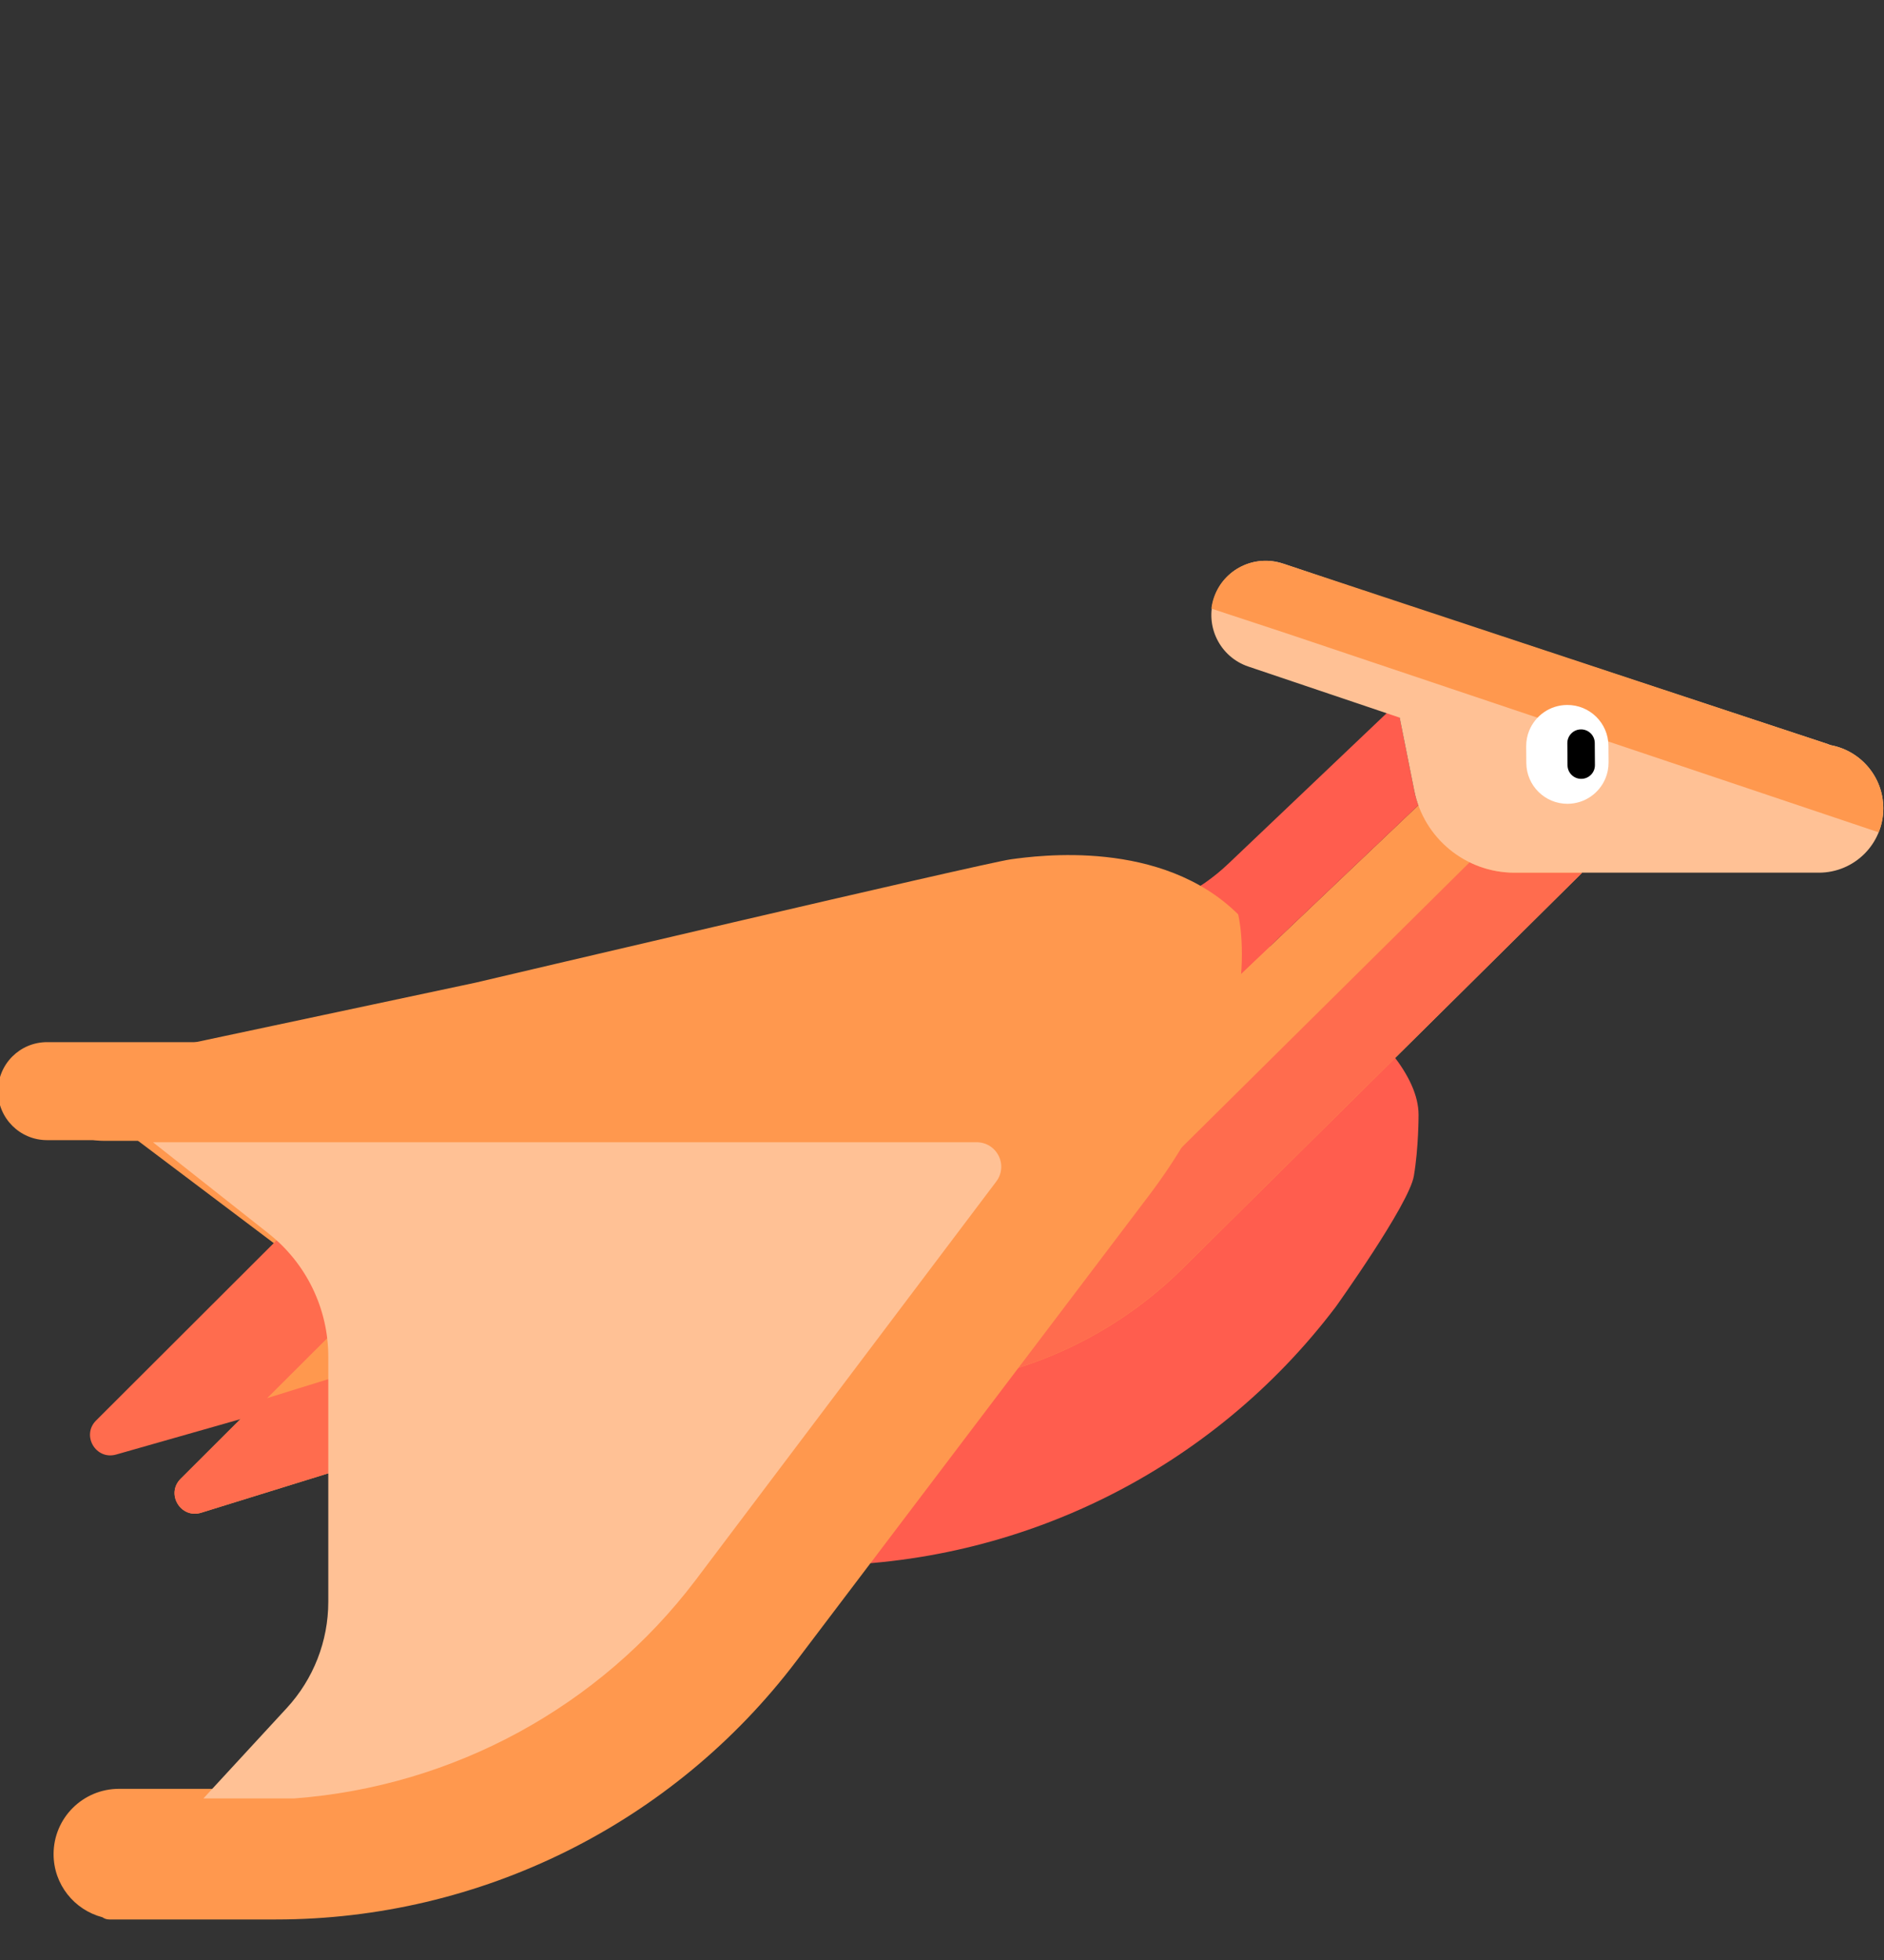 <svg width="75" height="78" viewBox="0 0 75 78" fill="none" xmlns="http://www.w3.org/2000/svg">
<rect x="0" y="0" width="75" height="78" fill="#333333" stroke="none"/>
<g clip-path="url(#clip0_48_427)">
<path d="M56.471 44.367C56.471 44.367 56.476 45.668 56.284 46.8C56.093 47.932 53.171 52.012 53.171 52.012C48.26 58.494 40.59 62.302 32.448 62.302H25.818C25.684 62.302 25.572 62.25 25.49 62.17C24.451 61.828 23.7 60.854 23.7 59.701C23.7 58.266 24.866 57.102 26.304 57.102H29.535L32.704 53.668C33.768 52.514 34.359 51.004 34.359 49.437V41.765L41.345 36.169C42.912 34.101 46.084 33.812 48.025 35.666C50.055 37.595 56.471 41.252 56.471 44.367Z" fill="#FF5D4E"/>
<path d="M62.591 34.568H60.291C58.681 34.568 57.258 33.575 56.671 32.127L56.465 32.043L48.902 39.231C48.607 39.512 48.295 39.767 47.964 39.998C46.536 40.998 43.461 40.824 43.461 40.824C43.461 40.824 37.16 41.473 36.489 41.473H8.434H1.873C0.794 41.473 -0.081 42.346 -0.081 43.423C-0.081 44.5 0.794 45.373 1.873 45.373H5.46L14.14 51.915L7.191 58.851C6.591 59.45 7.196 60.453 8.008 60.201L23.571 55.379C23.962 55.258 24.368 55.196 24.777 55.196H35.613C39.906 55.196 44.025 53.503 47.073 50.485L62.984 34.731L62.591 34.569V34.568Z" fill="#FF984E"/>
<path d="M56.301 31.463L55.717 28.539L55.237 28.348L48.903 34.369C48.608 34.65 48.295 34.905 47.965 35.135C46.537 36.136 44.568 35.812 43.516 34.423V39.287C44.568 40.676 46.537 40.998 47.965 39.999C48.294 39.769 48.608 39.514 48.903 39.233L56.466 32.044C56.398 31.857 56.341 31.664 56.301 31.464V31.463Z" fill="#FF5D4E"/>
<path d="M14.387 51.898L11.014 49.355L3.825 56.53C3.231 57.122 3.816 58.115 4.623 57.885L9.888 56.386L14.386 51.898H14.387Z" fill="#FF6C4E"/>
<path d="M58.505 34.315L45.448 47.242C42.4 50.26 38.281 51.953 33.988 51.953H23.152C22.744 51.953 22.337 52.015 21.946 52.135L10.304 55.742L7.191 58.85C6.591 59.449 7.196 60.451 8.008 60.2L23.571 55.377C23.962 55.257 24.368 55.195 24.777 55.195H35.613C39.906 55.195 44.025 53.502 47.073 50.484L62.986 34.73H60.292C59.655 34.73 59.048 34.58 58.506 34.315H58.505Z" fill="#FF6C4E"/>
<path d="M72.886 29.655C72.844 29.639 72.803 29.624 72.76 29.609L55.443 23.902L51.083 22.431C49.95 22.049 48.721 22.655 48.337 23.786C47.954 24.917 48.562 26.144 49.695 26.526L55.72 28.559L56.3 31.462C56.679 33.361 58.35 34.729 60.289 34.729H72.407C73.824 34.729 74.972 33.583 74.972 32.169C74.972 30.918 74.072 29.878 72.883 29.654L72.886 29.655Z" fill="#FFC195"/>
<path d="M74.787 33.124C74.906 32.829 74.973 32.507 74.973 32.17C74.973 30.879 74.015 29.814 72.769 29.638L72.759 29.609L51.084 22.431V22.436L51.067 22.431C49.934 22.049 48.705 22.655 48.322 23.786C48.273 23.93 48.241 24.076 48.224 24.22L51.198 25.2L69.588 31.376L74.787 33.123V33.124Z" fill="#FF984E"/>
<path d="M45.731 47.586L31.706 66.097C26.795 72.579 19.124 76.387 10.983 76.387H8.719C8.719 76.387 8.716 76.387 8.715 76.387H4.737C4.737 76.387 4.734 76.387 4.733 76.387H4.351C4.244 76.387 4.151 76.353 4.077 76.299C2.958 76.007 2.133 74.995 2.133 73.787C2.133 72.351 3.299 71.188 4.737 71.188H9.545C9.545 71.188 13.83 66.656 15.153 63.888C15.153 59.611 14.587 58.437 14.587 52.587C13.893 48.876 7.677 45.399 7.677 45.399H4.089C3.01 45.399 2.135 44.526 2.135 43.449C2.135 42.372 3.01 41.499 4.089 41.499H7.677L18.935 39.105C18.935 39.105 39.166 34.345 40.237 34.198C41.309 34.051 46.242 33.369 49.289 36.387C49.289 36.387 50.553 41.223 45.731 47.586Z" fill="#FF984E"/>
<path d="M10.692 49.088L6.09 45.457H38.882C39.254 45.457 39.589 45.664 39.755 45.997C39.922 46.329 39.885 46.721 39.662 47.017L27.687 62.888C23.868 67.928 18.047 71.093 11.716 71.57H8.098L11.415 67.974C12.479 66.821 13.069 65.311 13.069 63.743V53.99C13.069 52.079 12.193 50.273 10.692 49.09V49.088Z" fill="#FFC195"/>
<path d="M60.876 29.073C60.798 29.266 60.755 29.478 60.756 29.699L60.761 30.366C60.768 31.268 61.506 31.994 62.41 31.988C63.092 31.982 63.673 31.561 63.915 30.967C63.993 30.775 64.036 30.563 64.035 30.342L64.03 29.675C64.024 28.773 63.285 28.047 62.381 28.055C61.699 28.06 61.118 28.481 60.876 29.075V29.073Z" fill="white"/>
<path d="M62.401 30.454C62.403 30.755 62.649 30.997 62.951 30.995C63.252 30.993 63.495 30.747 63.492 30.446L63.486 29.568C63.484 29.267 63.237 29.025 62.936 29.027C62.635 29.029 62.392 29.275 62.394 29.576L62.401 30.454Z" fill="black"/>
</g>
<defs>
<clipPath id="clip0_48_427">
<rect width="75" height="78" fill="white"/>
</clipPath>
</defs>
</svg>
